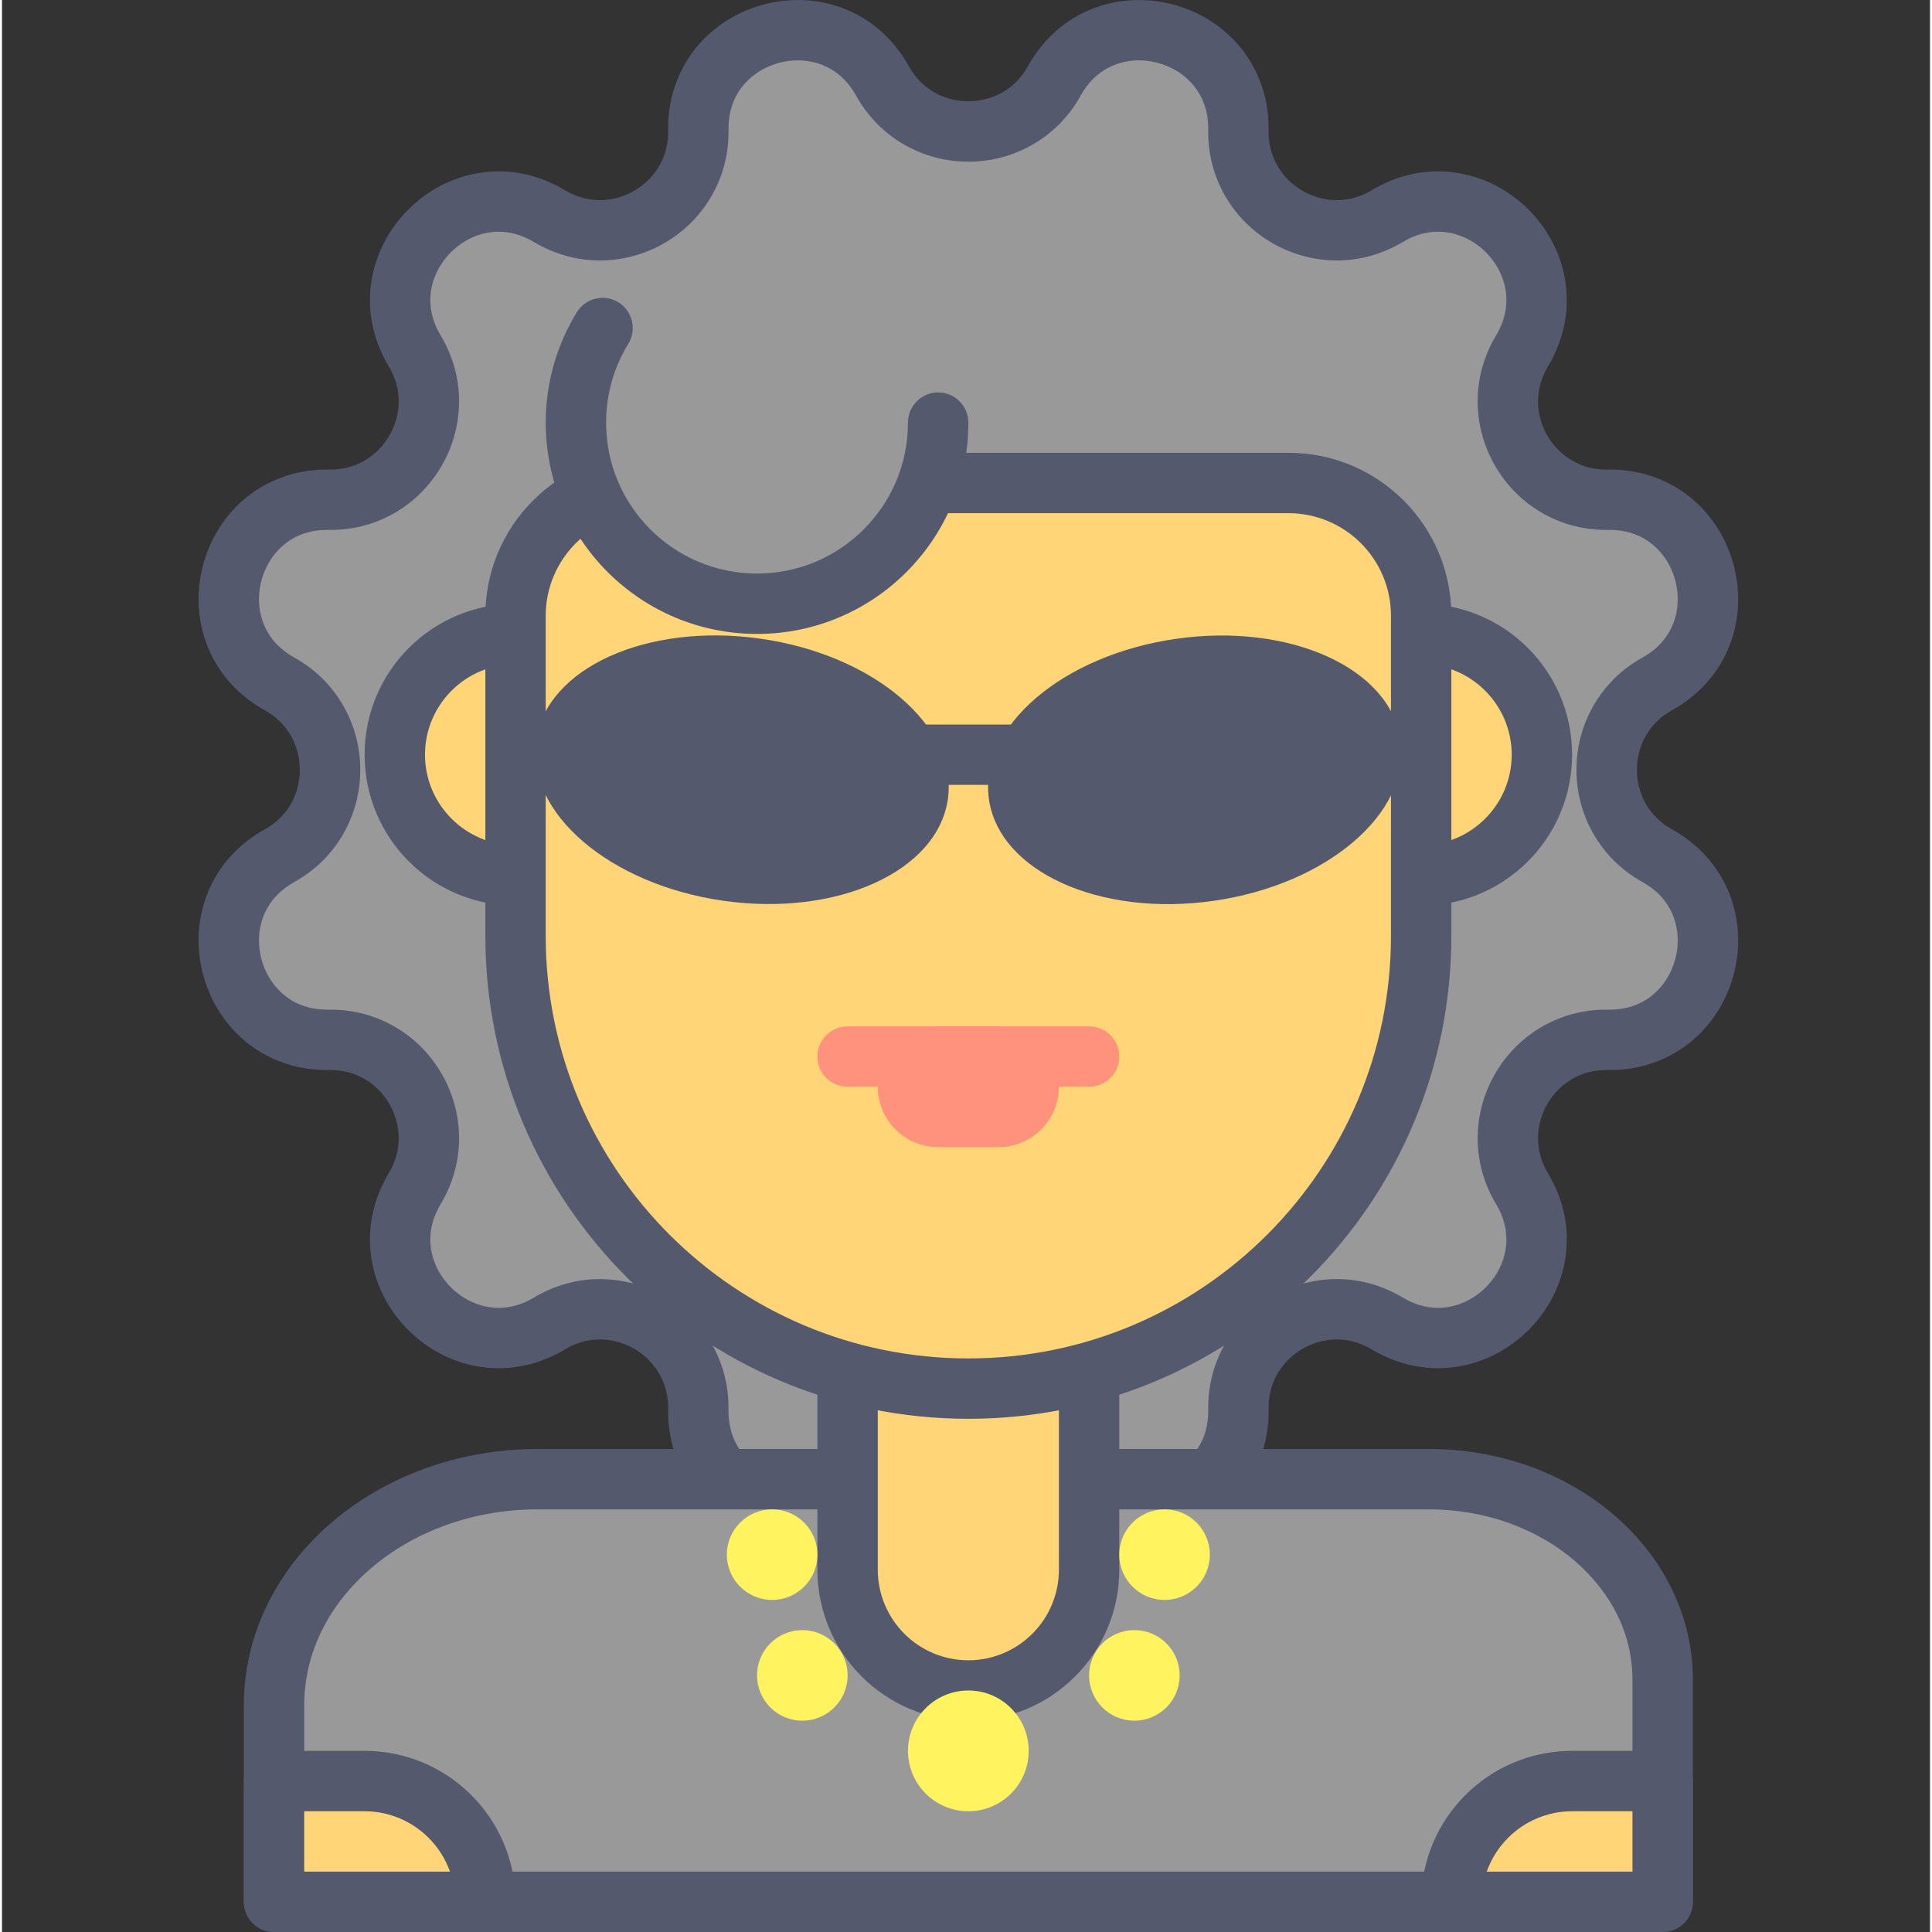 <svg height="436pt" viewBox="-44 0 436 436.907" width="436pt" xmlns="http://www.w3.org/2000/svg"><rect x="-44" y="0" width="436" height="436.907" fill="#333333" stroke="none"/><path d="m193.957 18.297c11.23-20.219 42.023-11.965 41.645 11.16-.289 17.43 18.691 28.391 33.645 19.422 19.836-11.891 42.379 10.652 30.484 30.488-8.965 14.949 1.992 33.934 19.426 33.645 23.121-.383 31.375 30.41 11.16 41.641-15.242 8.469-15.242 30.387 0 38.855 20.215 11.23 11.961 42.023-11.16 41.641-17.434-.289-28.391 18.695-19.426 33.645 11.895 19.836-10.648 42.379-30.484 30.488-14.953-8.969-33.934 1.992-33.645 19.422.379 23.125-30.414 31.375-41.645 11.16-8.465-15.242-30.387-15.242-38.852 0-11.23 20.215-42.023 11.965-41.645-11.16.293-17.43-18.691-28.391-33.641-19.422-19.84 11.891-42.383-10.652-30.488-30.488 8.969-14.949-1.992-33.934-19.422-33.645-23.125.383-31.379-30.41-11.16-41.641 15.238-8.469 15.238-30.387 0-38.855-20.219-11.23-11.965-42.023 11.16-41.641 17.43.289 28.391-18.695 19.422-33.645-11.895-19.836 10.648-42.379 30.488-30.488 14.949 8.969 33.934-1.992 33.641-19.422-.379-23.125 30.414-31.379 41.645-11.16 8.465 15.242 30.387 15.242 38.852 0zm0 0" fill="#999"/><path d="m193.957 18.297 5.969 3.316c1.629-2.914 3.633-4.809 5.863-6.078 2.23-1.262 4.738-1.879 7.32-1.883 3.973-.008 8.02 1.52 10.898 4.152 2.871 2.664 4.734 6.191 4.773 11.23l-.004.332v-.027l-.008.512c-.016 8.375 3.516 15.789 8.887 20.902 5.367 5.129 12.574 8.145 20.203 8.152 5 .008 10.172-1.332 14.895-4.168 2.824-1.68 5.465-2.328 7.996-2.336 4.008-.008 7.902 1.746 10.812 4.652 2.906 2.906 4.656 6.801 4.648 10.809-.008 2.535-.652 5.176-2.332 8-2.84 4.719-4.18 9.891-4.172 14.895.008 7.629 3.023 14.832 8.152 20.199 5.113 5.371 12.527 8.898 20.902 8.883h.516l.301-.004c5.039.035 8.566 1.902 11.23 4.773 2.629 2.875 4.16 6.926 4.148 10.895-.004 2.582-.621 5.094-1.883 7.324-1.27 2.23-3.164 4.234-6.078 5.863-9.887 5.469-14.984 15.562-14.941 25.395-.043 9.832 5.055 19.922 14.945 25.395 2.91 1.625 4.805 3.629 6.074 5.859 1.262 2.23 1.879 4.738 1.883 7.324.012 3.965-1.52 8.016-4.148 10.895-2.664 2.871-6.195 4.734-11.23 4.77h-.461l.039 6.828.129-6.828-.523-.004c-8.375-.016-15.793 3.516-20.902 8.887-5.129 5.367-8.145 12.566-8.152 20.199-.008 5 1.332 10.18 4.172 14.898 1.68 2.82 2.324 5.461 2.332 7.992.008 4.008-1.742 7.902-4.648 10.809s-6.805 4.66-10.812 4.652c-2.531-.008-5.176-.652-7.996-2.332-4.719-2.836-9.891-4.18-14.895-4.172-7.629.008-14.832 3.023-20.199 8.152-5.371 5.113-8.902 12.527-8.887 20.902l.004.52.004.297c-.039 5.035-1.902 8.566-4.773 11.23-2.879 2.633-6.926 4.16-10.898 4.148-2.582 0-5.094-.617-7.32-1.879-2.23-1.273-4.234-3.164-5.863-6.078-5.469-9.887-15.559-14.984-25.391-14.938-9.836-.047-19.926 5.051-25.398 14.938-1.625 2.914-3.629 4.805-5.859 6.078-2.23 1.262-4.738 1.879-7.324 1.883-3.969.008-8.02-1.52-10.895-4.152-2.875-2.664-4.738-6.195-4.773-11.23l.004-.293.004-.523c.016-8.375-3.516-15.789-8.887-20.902-5.367-5.129-12.57-8.145-20.199-8.152-5-.008-10.18 1.332-14.898 4.176-2.816 1.676-5.461 2.32-7.992 2.328-4.008.008-7.902-1.742-10.809-4.648-2.906-2.91-4.66-6.805-4.652-10.812.008-2.527.652-5.172 2.336-7.988 2.836-4.723 4.176-9.898 4.172-14.902-.008-7.629-3.023-14.832-8.156-20.199-5.109-5.371-12.527-8.902-20.902-8.887l-.652.008.262 6.824-.082-6.828h-.344c-5.039-.035-8.566-1.898-11.23-4.77-2.633-2.879-4.16-6.93-4.148-10.898.004-2.582.621-5.094 1.883-7.32 1.27-2.23 3.164-4.234 6.074-5.859 9.891-5.473 14.988-15.562 14.945-25.395.043-9.836-5.055-19.93-14.941-25.395-2.91-1.629-4.805-3.633-6.078-5.863-1.262-2.23-1.879-4.742-1.879-7.324-.012-3.969 1.516-8.02 4.148-10.898 2.664-2.871 6.191-4.734 11.23-4.773l.18.004.156.004h.477c8.379.016 15.793-3.516 20.902-8.887 5.133-5.367 8.148-12.57 8.152-20.199.008-5.004-1.332-10.18-4.172-14.898-1.68-2.82-2.324-5.461-2.332-7.992-.008-4.008 1.746-7.906 4.652-10.812s6.801-4.656 10.809-4.648c2.531.008 5.172.652 7.992 2.332 4.723 2.84 9.898 4.18 14.898 4.172 7.633-.008 14.836-3.023 20.203-8.152 5.371-5.113 8.902-12.527 8.887-20.906l-.004-.488-.004-.324c.035-5.039 1.898-8.57 4.77-11.234 2.879-2.629 6.93-4.16 10.898-4.148 2.586 0 5.094.617 7.324 1.879 2.23 1.273 4.23 3.164 5.859 6.082 5.473 9.887 15.562 14.984 25.395 14.941 9.836.043 19.926-5.055 25.395-14.941l-5.973-3.316-5.965-3.316c-3 5.352-8.102 7.875-13.461 7.918-5.359-.043-10.461-2.566-13.457-7.918-2.77-5.008-6.668-8.848-11.074-11.332-4.41-2.492-9.277-3.648-14.047-3.648-7.336.012-14.531 2.68-20.078 7.695-5.547 4.988-9.277 12.562-9.242 21.34l.004.535.004.277c-.016 4.574-1.816 8.273-4.676 11.039-2.863 2.746-6.789 4.371-10.758 4.367-2.617-.008-5.262-.668-7.879-2.23-4.824-2.902-10.027-4.289-15.016-4.277-7.977.008-15.223 3.41-20.465 8.648-5.238 5.242-8.641 12.492-8.648 20.469-.008 4.984 1.375 10.188 4.277 15.016 1.562 2.609 2.223 5.254 2.23 7.875.008 3.969-1.617 7.895-4.367 10.758-2.766 2.859-6.465 4.66-11.035 4.676l-.309-.004-.086 6.828.238-6.824-.664-.008c-8.777-.035-16.352 3.695-21.336 9.242-5.016 5.547-7.684 12.742-7.695 20.078 0 4.77 1.156 9.637 3.652 14.047 2.48 4.406 6.324 8.301 11.328 11.074 5.352 2.996 7.875 8.098 7.918 13.457-.043 5.359-2.566 10.465-7.918 13.461-5.004 2.77-8.848 6.664-11.328 11.07-2.496 4.41-3.652 9.277-3.652 14.043.012 7.336 2.68 14.535 7.695 20.078 4.984 5.551 12.559 9.285 21.336 9.246h.504l.18-.004h.137c4.57.016 8.27 1.812 11.035 4.672 2.75 2.863 4.375 6.789 4.367 10.762-.008 2.617-.668 5.262-2.23 7.875-2.902 4.824-4.285 10.027-4.273 15.016.008 7.977 3.406 15.223 8.648 20.465 5.242 5.242 12.488 8.641 20.465 8.648 4.984.012 10.191-1.371 15.016-4.273 2.613-1.566 5.258-2.223 7.875-2.23 3.973-.008 7.898 1.617 10.762 4.363 2.859 2.766 4.656 6.469 4.672 11.039v.285l-.004.531c-.039 8.777 3.695 16.352 9.242 21.336 5.547 5.02 12.742 7.684 20.078 7.699 4.77 0 9.637-1.156 14.043-3.652 4.41-2.48 8.305-6.32 11.078-11.328 2.996-5.352 8.098-7.875 13.457-7.918 5.359.043 10.461 2.566 13.457 7.918 2.773 5.004 6.668 8.848 11.078 11.328 4.406 2.492 9.273 3.648 14.043 3.648 7.336-.012 14.535-2.68 20.078-7.695 5.547-4.988 9.281-12.562 9.242-21.336l-.004-.531-.004-.285c.016-4.574 1.816-8.273 4.676-11.039 2.859-2.75 6.789-4.375 10.762-4.363 2.613.004 5.258.664 7.871 2.23 4.828 2.898 10.031 4.281 15.016 4.273 7.977-.008 15.227-3.41 20.465-8.648 5.242-5.242 8.641-12.488 8.648-20.465.012-4.984-1.371-10.191-4.273-15.016-1.562-2.613-2.223-5.258-2.23-7.875-.008-3.973 1.617-7.898 4.363-10.762 2.766-2.859 6.469-4.656 11.039-4.672l.266.004h.551c8.777.035 16.352-3.695 21.336-9.246 5.02-5.543 7.688-12.742 7.699-20.074 0-4.77-1.156-9.637-3.652-14.043-2.484-4.41-6.324-8.305-11.332-11.078-5.352-2.996-7.871-8.098-7.918-13.457.047-5.359 2.566-10.461 7.918-13.457 5.008-2.773 8.848-6.672 11.332-11.078 2.492-4.406 3.652-9.277 3.652-14.043-.012-7.336-2.68-14.531-7.699-20.078-4.984-5.547-12.559-9.281-21.336-9.246l-.543.008.121 6.824-.043-6.824h-.352c-4.574-.016-8.273-1.816-11.039-4.676-2.75-2.859-4.375-6.789-4.363-10.758.004-2.617.664-5.258 2.227-7.871 2.902-4.832 4.285-10.035 4.277-15.02-.012-7.977-3.41-15.223-8.652-20.465-5.238-5.242-12.488-8.641-20.465-8.648-4.984-.008-10.188 1.375-15.012 4.277-2.613 1.559-5.262 2.219-7.879 2.227-3.969.008-7.898-1.617-10.762-4.363-2.855-2.766-4.656-6.465-4.672-11.039l.004-.273v-.027l.004-.516c.035-8.777-3.695-16.352-9.246-21.336-5.543-5.016-12.742-7.684-20.074-7.695-4.77 0-9.637 1.156-14.043 3.652-4.41 2.48-8.305 6.324-11.074 11.332zm0 0" fill="#54596e"/><path d="m278.734 334.508h-201.578c-32.938 0-59.637 22.887-59.637 51.117v44.453h314.027v-50.305c0-25-23.645-45.266-52.812-45.266zm0 0" fill="#999"/><path d="m278.734 334.508v-6.828h-201.578c-18.055.004-34.516 6.258-46.613 16.613-12.082 10.328-19.859 25.008-19.852 41.328v44.457c0 1.801.73 3.559 2.004 4.828 1.27 1.273 3.027 2 4.824 2h314.027c1.797 0 3.555-.727 4.824-2 1.273-1.27 2-3.027 2-4.824v-50.309c.008-14.703-7-27.922-17.852-37.191-10.859-9.301-25.617-14.898-41.785-14.898v13.648c12.996-.004 24.648 4.535 32.898 11.617 8.266 7.113 13.074 16.527 13.082 26.824v43.48h-300.371v-37.629c.008-11.91 5.582-22.789 15.086-30.961 9.484-8.145 22.844-13.336 37.727-13.332h201.578zm0 0" fill="#54596e"/><path d="m304.238 170.668c0 15.078-12.227 27.305-27.309 27.305-15.078 0-27.305-12.227-27.305-27.305 0-15.082 12.227-27.309 27.305-27.309 15.082 0 27.309 12.227 27.309 27.309zm0 0" fill="#ffd578"/><path d="m304.238 170.668h6.828c-.008-18.855-15.281-34.133-34.137-34.133-18.852 0-34.125 15.277-34.133 34.133.008 18.852 15.281 34.125 34.133 34.133 18.855-.004 34.129-15.281 34.137-34.133h-13.656c-.02 11.305-9.172 20.457-20.48 20.48-11.305-.023-20.457-9.176-20.477-20.48.02-11.309 9.172-20.461 20.477-20.48 11.309.02 20.461 9.172 20.48 20.48zm0 0" fill="#54596e"/><path d="m99.438 170.668c0 15.078-12.227 27.305-27.305 27.305-15.082 0-27.309-12.227-27.309-27.305 0-15.082 12.227-27.309 27.309-27.309 15.078 0 27.305 12.227 27.305 27.309zm0 0" fill="#ffd578"/><path d="m99.438 170.668h6.828c-.004-18.855-15.281-34.133-34.133-34.133-18.855 0-34.129 15.277-34.133 34.133.004 18.852 15.277 34.125 34.133 34.133 18.852-.004 34.129-15.281 34.133-34.133h-13.652c-.023 11.305-9.176 20.457-20.48 20.48-11.309-.023-20.461-9.176-20.48-20.48.02-11.309 9.172-20.461 20.48-20.48 11.305.02 20.457 9.172 20.48 20.48zm0 0" fill="#54596e"/><path d="m174.531 382.293c-15.078 0-27.305-12.227-27.305-27.305v-68.27h54.613v68.27c0 15.078-12.227 27.305-27.309 27.305zm0 0" fill="#ffd578"/><path d="m174.531 382.293v-6.828c-11.305-.02-20.461-9.172-20.48-20.477v-61.441h40.961v61.441c-.02 11.305-9.172 20.457-20.48 20.477v13.656c18.855-.004 34.129-15.281 34.133-34.133v-68.27c0-1.797-.727-3.555-2-4.828-1.27-1.27-3.027-1.996-4.824-1.996h-54.613c-1.797 0-3.559.727-4.828 1.996-1.27 1.273-2 3.031-2 4.828v68.27c.004 18.852 15.281 34.125 34.133 34.133zm0 0" fill="#54596e"/><path d="m174.531 314.027c-56.555 0-102.398-45.848-102.398-102.402v-72.402c0-16.566 13.43-29.996 29.996-29.996h144.805c16.566 0 29.996 13.43 29.996 30v72.398c0 56.555-45.844 102.402-102.398 102.402zm0 0" fill="#ffd578"/><path d="m174.531 314.027v-6.828c-26.41-.004-50.262-10.688-67.582-27.992-17.305-17.316-27.988-41.168-27.992-67.582v-72.402c.023-12.793 10.379-23.148 23.172-23.172h144.805c12.793.023 23.148 10.379 23.172 23.172v72.402c-.004 26.414-10.688 50.266-27.992 67.582-17.32 17.305-41.168 27.988-67.582 27.992v13.652c60.324 0 109.223-48.898 109.227-109.227v-72.402c-.004-20.34-16.484-36.82-36.824-36.824h-144.805c-20.34.008-36.82 16.484-36.824 36.828v72.398c.004 60.328 48.898 109.223 109.227 109.227zm0 0" fill="#54596e"/><path d="m127.574 144.441c-25.715-3.672-48.453 6.617-50.793 22.98-2.336 16.363 16.613 32.605 42.328 36.277s48.453-6.613 50.789-22.977c2.34-16.367-16.613-32.609-42.324-36.281zm0 0" fill="#54596e"/><path d="m272.305 167.441c-2.336-16.363-25.078-26.652-50.789-22.98-25.715 3.672-44.664 19.914-42.328 36.281 2.336 16.363 25.078 26.648 50.789 22.977 25.715-3.672 44.664-19.914 42.328-36.277zm0 0" fill="#54596e"/><path d="m167.703 259.414h13.656c7.539 0 13.652-6.113 13.652-13.652 0-7.543-6.113-13.656-13.652-13.656h-13.656c-7.539 0-13.652 6.113-13.652 13.656 0 7.539 6.113 13.652 13.652 13.652" fill="#ff927d"/><path d="m147.227 245.762h54.613c3.77 0 6.824-3.059 6.824-6.828 0-3.77-3.055-6.828-6.824-6.828h-54.613c-3.773 0-6.828 3.059-6.828 6.828 0 3.77 3.055 6.828 6.828 6.828" fill="#ff927d"/><path d="m17.52 402.773h20.48c15.078 0 27.305 12.227 27.305 27.305h-47.785zm0 0" fill="#ffd578"/><path d="m17.52 402.773v6.828h20.48c11.305.02 20.457 9.172 20.477 20.477h6.828v-6.824h-40.961v-20.48h-6.824v6.828-6.828h-6.828v27.305c0 1.801.73 3.559 2 4.828 1.273 1.273 3.031 2 4.828 2h47.785c1.797 0 3.555-.727 4.828-2 1.27-1.27 2-3.027 2-4.828-.008-18.852-15.281-34.129-34.133-34.133h-20.48c-1.797 0-3.559.727-4.828 2-1.27 1.273-2 3.031-2 4.828zm0 0" fill="#54596e"/><path d="m311.066 402.773h20.48v27.305h-47.789c0-15.078 12.227-27.305 27.309-27.305zm0 0" fill="#ffd578"/><path d="m311.066 402.773v6.828h13.652v13.652h-40.961v6.824h6.828c.02-11.305 9.172-20.457 20.48-20.477v-13.656c-18.855.004-34.129 15.281-34.137 34.133 0 1.801.73 3.559 2.004 4.828 1.27 1.273 3.027 2 4.824 2h47.789c1.797 0 3.555-.727 4.824-2 1.273-1.27 2-3.027 2-4.828v-27.305c0-1.801-.727-3.559-2-4.828-1.27-1.27-3.027-2-4.824-2h-20.48zm0 0" fill="#54596e"/><g fill="#fff35f"><path d="m229.145 351.574c0 5.656-4.586 10.238-10.238 10.238-5.656 0-10.242-4.582-10.242-10.238s4.586-10.242 10.242-10.242c5.652 0 10.238 4.586 10.238 10.242zm0 0"/><path d="m140.398 351.574c0 5.656-4.586 10.238-10.238 10.238-5.656 0-10.242-4.582-10.242-10.238s4.586-10.242 10.242-10.242c5.652 0 10.238 4.586 10.238 10.242zm0 0"/><path d="m222.316 378.879c0 5.656-4.582 10.242-10.238 10.242s-10.238-4.586-10.238-10.242 4.582-10.238 10.238-10.238 10.238 4.582 10.238 10.238zm0 0"/><path d="m147.227 378.879c0 5.656-4.586 10.242-10.242 10.242s-10.238-4.586-10.238-10.242 4.582-10.238 10.238-10.238 10.242 4.582 10.242 10.238zm0 0"/><path d="m188.184 395.945c0 7.543-6.113 13.656-13.652 13.656s-13.652-6.113-13.652-13.656c0-7.539 6.113-13.652 13.652-13.652s13.652 6.113 13.652 13.652zm0 0"/></g><path d="m91.812 74.176c-3.824 6.23-6.027 13.555-6.027 21.398 0 22.621 18.34 40.961 40.961 40.961 22.617 0 40.957-18.34 40.957-40.961" fill="#999"/><path d="m85.996 70.605c-4.465 7.258-7.039 15.84-7.039 24.969.008 26.395 21.395 47.781 47.789 47.785 26.391-.004 47.781-21.391 47.785-47.785 0-3.77-3.055-6.828-6.828-6.828-3.77 0-6.824 3.059-6.824 6.828-.004 9.445-3.812 17.934-10 24.137-6.195 6.188-14.688 9.992-24.133 9.996-9.449-.004-17.938-3.812-24.137-9.996-6.188-6.199-9.996-14.691-9.996-24.137 0-6.562 1.832-12.633 5.016-17.824 1.973-3.215.969-7.418-2.246-9.391-3.211-1.973-7.418-.965-9.387 2.246zm0 0" fill="#54596e"/><path d="m154.051 177.492h54.613c3.77 0 6.828-3.055 6.828-6.824s-3.059-6.828-6.828-6.828h-54.613c-3.77 0-6.824 3.059-6.824 6.828s3.055 6.824 6.824 6.824" fill="#54596e"/></svg>